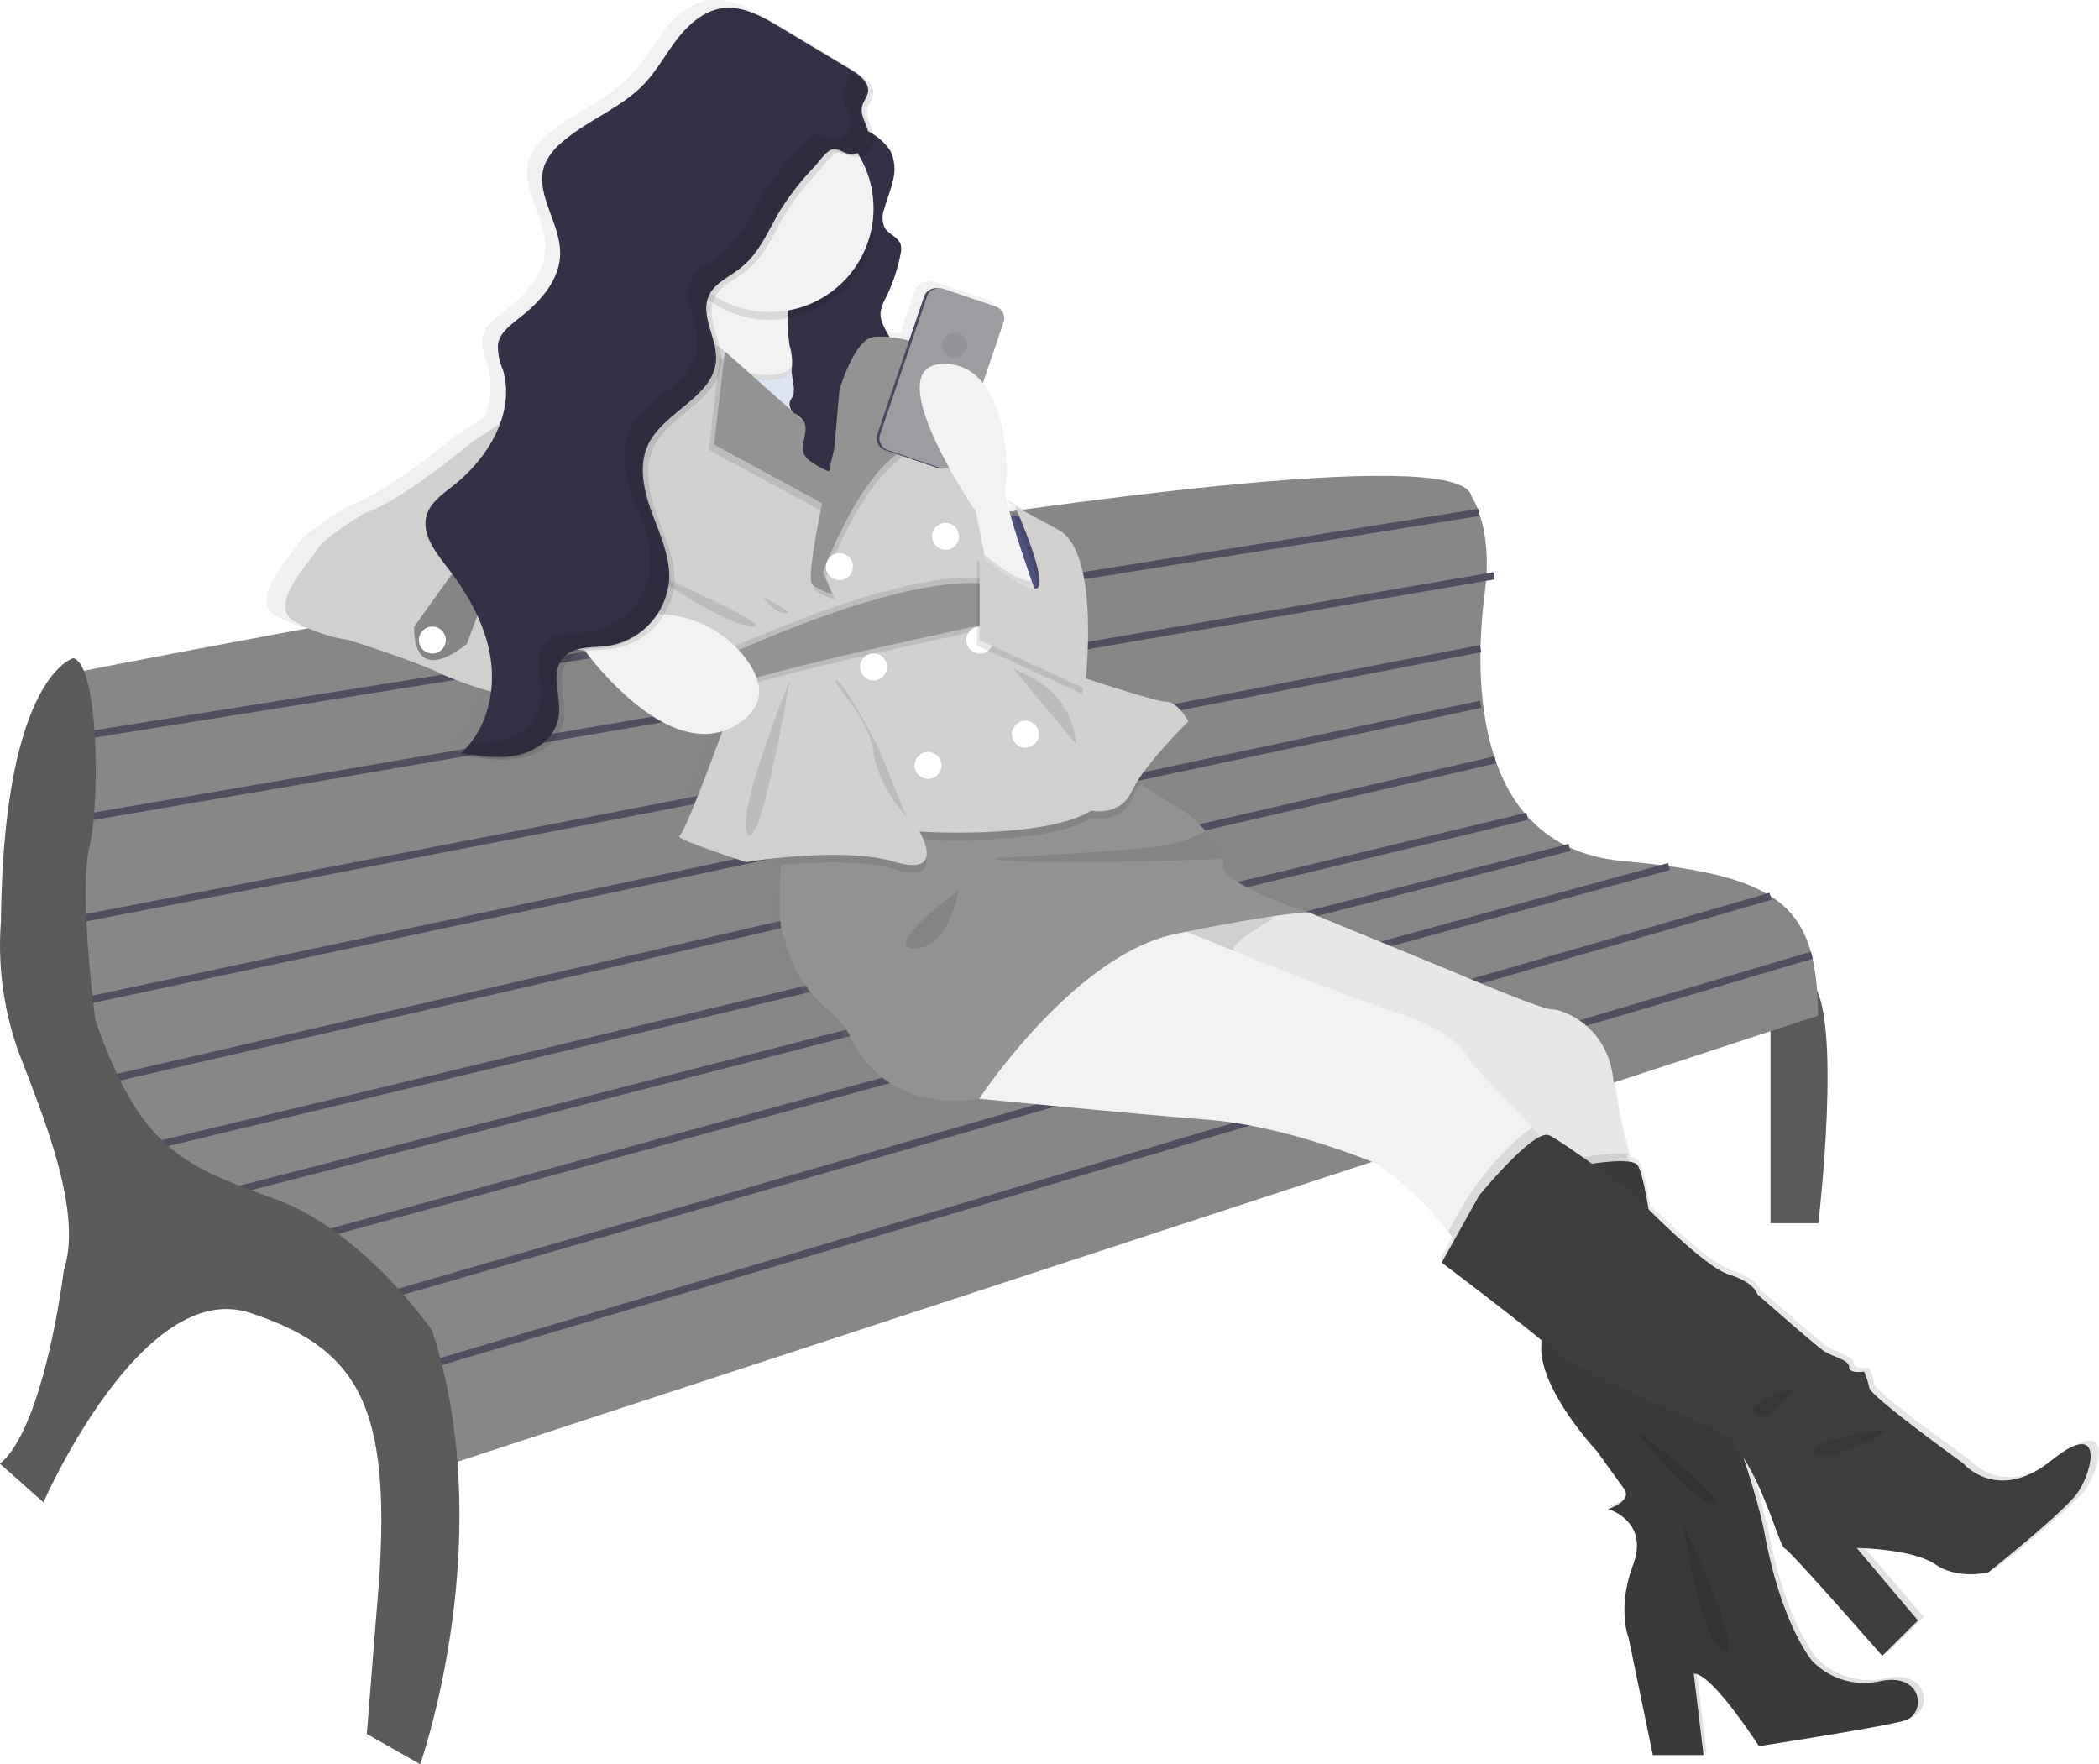 <svg xmlns="http://www.w3.org/2000/svg" xmlns:xlink="http://www.w3.org/1999/xlink" viewBox="0 0 289.74 243.52"><defs><style>.cls-1{fill:#5b5b5b;}.cls-2{fill:#878787;}.cls-3{fill:#504f60;}.cls-4{fill:url(#linear-gradient);}.cls-5{fill:#575989;}.cls-6,.cls-9{isolation:isolate;}.cls-6{opacity:0.1;}.cls-7{fill:#353045;}.cls-8{fill:#f2f2f2;}.cls-9{opacity:0.05;}.cls-10{fill:#3d3d3d;}.cls-11{fill:#939393;}.cls-12{fill:#dce6f2;}.cls-13{fill:#d2cfcf;}.cls-14{fill:#feffff;}.cls-15{fill:#464a5f;}.cls-16{fill:#9c9ca1;}.cls-17{fill:#939498;}</style><linearGradient id="linear-gradient" x1="231.52" y1="374.55" x2="231.52" y2="616.49" gradientTransform="matrix(1, 0, 0, -1, -68.28, 616.49)" gradientUnits="userSpaceOnUse"><stop offset="0" stop-color="gray" stop-opacity="0.25"/><stop offset="0.54" stop-color="gray" stop-opacity="0.12"/><stop offset="1" stop-color="gray" stop-opacity="0.1"/></linearGradient></defs><g id="Layer_2" data-name="Layer 2"><g id="Layer_1-2" data-name="Layer 1"><path class="cls-1" d="M244.4,139.52v29.33H251s3.39-28.66-.89-33.25S244.4,139.52,244.4,139.52Z"/><path class="cls-2" d="M8.47,93.19s192-38,194.66-24.67c0,0,3,4.33,1.84,13.17s-3,35.16,19,37.16,26.83,6.17,27,21.34L62.47,202,40.3,175s-20-9.83-20.5-9.83S8.47,141,8.47,141l-1.84-21.5,2.84-18.83Z"/><rect class="cls-3" x="10.41" y="85.62" width="194.97" height="1" transform="translate(-12.26 18.14) rotate(-9.09)"/><rect class="cls-3" x="8.73" y="95.62" width="197.84" height="1" transform="matrix(0.99, -0.17, 0.17, 0.99, -14.61, 19.44)"/><rect class="cls-3" x="7.66" y="107.85" width="198.5" height="1" transform="translate(-18.58 22.2) rotate(-10.92)"/><rect class="cls-3" x="7.96" y="117.35" width="198.58" height="1" transform="translate(-22.16 24.88) rotate(-12)"/><rect class="cls-3" x="11.62" y="126.55" width="197.32" height="1" transform="translate(-25.72 28.01) rotate(-12.98)"/><rect class="cls-3" x="16.92" y="135.1" width="196.62" height="1" transform="translate(-28.46 30.63) rotate(-13.49)"/><rect class="cls-3" x="28.79" y="140.25" width="190.86" height="1" transform="translate(-31.13 35.36) rotate(-14.42)"/><rect class="cls-3" x="38.17" y="144.88" width="195.68" height="1" transform="translate(-33.51 41) rotate(-15.28)"/><rect class="cls-3" x="48.37" y="150.94" width="199.95" height="1" transform="translate(-36.18 47.08) rotate(-16.1)"/><rect class="cls-3" x="53.82" y="159.84" width="200.4" height="1" transform="translate(-39.21 50.37) rotate(-16.51)"/><path class="cls-1" d="M10.13,90.85s-9.66,2.5-10,36.34a43.49,43.49,0,0,0,2.5,18.19c3.5,9.14,8.84,22,6.17,30,0,0-2.6,21.5-8.8,26.67l6,5.33s13.58-31.06,28.5-26.16S54,194,52.3,218.52l-1.67,20.83L58,243.52s11-31,1.66-59.83c0,0-9.33-13.67-21.66-18.17s-18.6-6.59-24.84-24.77c0,0-2.33-17.48-.83-23.77S13.63,91.85,10.13,90.85Z"/><path class="cls-4" d="M284.31,201.06c-7.63,6.09-12.41.46-12.41.46s-12.87-9.18-13.15-10.45a12,12,0,0,0-.74-2.27s-2.11.36-2.11-.64-2.21-1.36-3.49-2.18-9.38-7.9-9.38-7.9-.28-1.54-4-2.72c-2.61-.83-8.17-6-11.24-9-.19-1.22-.82-4.92-1.5-6.05a1.65,1.65,0,0,0-1.21-.53c-.09-.34-.2-.71-.3-1.13a75.11,75.11,0,0,1-2-10.42c-.82-7.27-7-9.54-8.55-9.54s-14-5.27-14-5.27l-20.13-8.17s-12.42-3.9-12-6.54a2.21,2.21,0,0,0,0-.85,9.66,9.66,0,0,0-2.41-3.87,27.15,27.15,0,0,0-2.44-2.36l-6.69-4.15-.51-.32a57.79,57.79,0,0,1,7.2-8.34s-1.47-2.73-3.12-2.73c-1.11,0-7.26-1.93-11.25-3.22.41-4.41,1.22-17.85-3.83-20.57L139.05,69s.21.46.53,1.21l-.9-.49s.11.23.27.62a5,5,0,0,0-.56-.06,11.65,11.65,0,0,1-.72-4c.41-1.26.47-9.9-3.15-14.35l2.9-8.44a1.65,1.65,0,0,0-1-2.1h0l-7.53-2.53a2.27,2.27,0,0,0-2.54,1l-2.13,6.21c-.9-.2-1.81-.36-2.73-.47-.64-1.15-1.4-2.25-1.29-3.52a6.27,6.27,0,0,1,.77-2.09,23.59,23.59,0,0,0,2-6,2.6,2.6,0,0,0,0-1.27c-.31-1-1.65-1.38-2.22-2.29a3.25,3.25,0,0,1-.1-2.56c.37-1.34.94-2.63,1.24-4a5.84,5.84,0,0,0-.34-4.07,6.38,6.38,0,0,0-2.4-2.27c-.26-1.2-1.13-2.34-.85-3.53.17-.72.73-1.31.84-2,.18-1.31-1.13-2.31-2.28-3L106.67,3c-.91-.54-1.86-1.08-2.83-1.54A10.14,10.14,0,0,0,98,0c-2.59.32-4.73,2.17-6.34,4.22S88.83,8.59,87,10.47C83.76,13.9,79,15.55,75.43,18.7a7.89,7.89,0,0,0-2.31,3.05c-1.5,3.95,2.18,8,2.16,12.27,0,3.7-2.86,6.77-5.81,9.06-1.25,1-2.66,2-2.91,3.6a8.3,8.3,0,0,0,.7,3.54,11.55,11.55,0,0,1-.35,7.3c-2.32,1.54-4,2.58-4,2.58s-9.56,8-14.89,9.81a1,1,0,0,0-.55.32C46,71.13,42,73.66,41.23,75c-.92,1.64-7.17,7.81-3.12,10a22.59,22.59,0,0,0,7.54,2.55S55,90.43,58.7,92.25a40.53,40.53,0,0,0,7,2.41,14.1,14.1,0,0,1-2.8,7.08h-.1a11.17,11.17,0,0,1-1.54,1.68l1,.16-.06.07c2.66.42,5.4.85,8,.24s5.14-2.48,5.62-5.11c.52-2.82-1.25-6.21.67-8.36a4.16,4.16,0,0,1,2.41-1.23c1.27,1.68,10.63,13.6,19.13,11-1.93,5.17-5.38,14.17-6,14.43-.92.37,9.38,3.64,9.38,3.64s2-.33,4.93-.61c0,.35-.05.71-.07,1.1-.19,3.56-.33,8.36.29,9.68a7.43,7.43,0,0,1,.37,1,17.74,17.74,0,0,0,5.54,8.93l.89.76a12,12,0,0,1,2.9,3.81,14.83,14.83,0,0,0,8.73,7.54A19.35,19.35,0,0,0,134,151s20.67,2,32.07,2.9,23.81,6.18,23.81,6.18a52.67,52.67,0,0,1,9.8,9.3c.31.39.6.79.88,1.2l-1.76,3.12s8.4,6.13,14.06,10.71a7.64,7.64,0,0,1,0,.83c-.27,6.08,7.82,14.62,7.82,14.62s2.48,3.45,3.77,5.18-2.21,2.81-2.21,2.81,5.79,1.64,3.5,7.72-.65,10.09-.65,10.09l3.4,16.25h7.08l-1.38-11.26c2.49-.18,9.1,10,9.1,10s17.29-2.63,20.41-3.54,2.58-6.72-3.4-5.45a10.27,10.27,0,0,1-9.56-2.81s-4.23-4.91-6.62-17.44a90.36,90.36,0,0,0-3.07-10.87c3.28,5,5.09,12.29,5.83,12.68,1,.55,13.7,14.9,13.7,14.9l5-4.91-8.59-10s7.82.09,11,2.27,7.44,1.09,7.44,1.09,9.75-7.72,12.14-10.62S291.94,195,284.31,201.06Z"/><path class="cls-5" d="M141.41,71.51s-4.17-1.27-4,.9-2.17,4.17-2.17,4.17l3.8,10,8.52-3.08L144.85,75Z"/><path class="cls-6" d="M141.41,71.51s-4.17-1.27-4,.9-2.17,4.17-2.17,4.17l3.8,10,8.52-3.08L144.85,75Z"/><path class="cls-7" d="M119.56,18a8,8,0,0,1,3.36,2.85,5.92,5.92,0,0,1,.34,4.06c-.3,1.35-.86,2.64-1.22,4a3.27,3.27,0,0,0,.09,2.55c.56.91,1.88,1.26,2.19,2.28a2.6,2.6,0,0,1,0,1.27,23.9,23.9,0,0,1-2,6,6.43,6.43,0,0,0-.76,2.08c-.18,2,1.87,3.64,2,5.66a6.4,6.4,0,0,1-.82,3.14,6.72,6.72,0,0,1-2,2.94,5.16,5.16,0,0,1-4.32.38c-1.44-.4-2.79-1.11-4.24-1.48a17.07,17.07,0,0,1-4-1c-2.07-1.09-2.93-3.56-3.54-5.81a9.27,9.27,0,0,1-.39-4.64,15.67,15.67,0,0,1,1.25-2.77,22,22,0,0,1,1.68-3.41c.7-1,1.74-1.78,2-2.95.34-1.35-.4-2.7-1-4a26.87,26.87,0,0,1-1.4-3.37,6,6,0,0,1-.42-2.93c.36-2,2.47-3.29,4.48-3.83,1.48-.4,3-.58,4.46-1.11a6.54,6.54,0,0,1,1.9-.72A4.47,4.47,0,0,1,119.56,18Z"/><path class="cls-8" d="M225.44,162.25l-16.79,2.25h-.05s-16.75-20-17-20.1l-18.93-6.71L160,134l-1.72-8.24,16.84-.63,5.53.81,19.83,8.15s12.22,5.25,13.76,5.25,7.61,2.27,8.43,9.51a76.51,76.51,0,0,0,2,10.4C225.07,161.11,225.44,162.25,225.44,162.25Z"/><path class="cls-9" d="M225.44,162.25l-16.79,2.25h-.05s-16.75-20-17-20.1l-18.93-6.71L160,134l-1.72-8.24,16.84-.63,5.53.81,19.83,8.15s12.22,5.25,13.76,5.25,7.61,2.27,8.43,9.51a76.51,76.51,0,0,0,2,10.4C225.07,161.11,225.44,162.25,225.44,162.25Z"/><path class="cls-6" d="M174.82,125.57l.82,1.36s-5.81,3.12-5.35,4.32l-8.42-3.42Z"/><path class="cls-6" d="M225.44,162.25l-16.79,2.25c-1.08-3.87-2-6.69-2-6.69l11.59,2a29.54,29.54,0,0,1,6.3-.56C225.07,161.11,225.44,162.25,225.44,162.25Z"/><path class="cls-10" d="M218.29,160.89s7-1.36,7.79,0,1.54,6.43,1.54,6.43,13.67,32.05,16,44.55,6.52,17.39,6.52,17.39a10,10,0,0,0,9.41,2.8c5.89-1.26,6.43,4.53,3.35,5.44s-20.1,3.53-20.1,3.53-6.52-10.14-9-10l1.35,11.23h-7l-3.35-16.21s-1.63-4,.63-10.05-3.44-7.7-3.44-7.7,3.44-1.09,2.18-2.81-3.72-5.16-3.72-5.16-8-8.51-7.69-14.58-6.16-26.9-6.16-26.9Z"/><path class="cls-9" d="M218.29,160.89s7-1.36,7.79,0,1.54,6.43,1.54,6.43,13.67,32.05,16,44.55,6.52,17.39,6.52,17.39a10,10,0,0,0,9.41,2.8c5.89-1.26,6.43,4.53,3.35,5.44s-20.1,3.53-20.1,3.53-6.52-10.14-9-10l1.35,11.23h-7l-3.35-16.21s-1.63-4,.63-10.05-3.44-7.7-3.44-7.7,3.44-1.09,2.18-2.81-3.72-5.16-3.72-5.16-8-8.51-7.69-14.58-6.16-26.9-6.16-26.9Z"/><path class="cls-6" d="M232.33,210.33s2.44,16.39,5.61,17.57S232.33,210.33,232.33,210.33Z"/><path class="cls-6" d="M225.72,197.38c.27.27,7.78,10.05,10.77,10.14S225.72,197.38,225.72,197.38Z"/><path class="cls-8" d="M213.85,158.17S205.61,179.63,201.9,173a25.53,25.53,0,0,0-2-3,52,52,0,0,0-9.65-9.27s-12.23-5.26-23.46-6.16-31.59-2.9-31.59-2.9l-2.64-2.26c-.27-14.67,29.34-21.56,29.34-21.56s22.64,9.33,31.15,12,10,6.79,10,6.79l8.49,9Z"/><path class="cls-6" d="M213.85,158.17S205.61,179.63,201.9,173a25.53,25.53,0,0,0-2-3l1.36-2.42a40.55,40.55,0,0,1,7.28-9.5,18,18,0,0,1,3-2.4Z"/><path class="cls-10" d="M204.16,165.05s7.61-9.32,9.69-8.33,11.59,8.06,11.59,8.06,9.53,10,13.19,11.14,3.93,2.72,3.93,2.72,8,7.06,9.24,7.87,3.44,1.18,3.44,2.18,2.08.63,2.08.63a12,12,0,0,1,.72,2.27C258.32,192.85,271,202,271,202s4.71,5.61,12.23-.45,5.61,2,3.26,4.89-12,10.59-12,10.59-4.16,1.09-7.33-1.08-10.87-2.27-10.87-2.27l8.46,10-4.93,4.89s-12.49-14.31-13.48-14.85-4-14-10-16.75c0,0-17-6.52-22.55-11.14S199,174.29,199,174.29Z"/><path class="cls-6" d="M260.67,197.38c-.54-.27-12.59,1.9-10.05,3.22S260.67,197.38,260.67,197.38Z"/><path class="cls-6" d="M247.63,191.59c-.54.36-7,1.9-5.34,3.62S247.63,191.59,247.63,191.59Z"/><path class="cls-11" d="M180.62,125.93s-4.35.09-18.38,3-27.07,22.73-27.07,22.73a18.9,18.9,0,0,1-8.93-.54,14.75,14.75,0,0,1-8.6-7.52,12,12,0,0,0-2.86-3.8l-.88-.75a17.88,17.88,0,0,1-5.45-8.91,7.43,7.43,0,0,0-.37-1c-.6-1.32-.47-6.09-.28-9.65.13-2.31.28-4.11.28-4.11l46.73-8.79,2.65,1.67,6.59,4.13a25.35,25.35,0,0,1,2.39,2.36,9.56,9.56,0,0,1,2.38,3.86,2.38,2.38,0,0,1,0,.84C168.39,122,180.62,125.93,180.62,125.93Z"/><path class="cls-8" d="M110.44,37.28s-4.53,6.34,1.08,17.93-23.72-6.7-23.72-6.7,11-16.67,9.42-19.74S110.44,37.28,110.44,37.28Z"/><circle class="cls-6" cx="106.27" cy="29.85" r="14.31"/><circle class="cls-8" cx="106.27" cy="28.77" r="14.31"/><path class="cls-6" d="M108.81,47.18s4.71,7.49-9.69,3.32,11.32,28.43,11.32,28.43l10.14-10.5L116.6,50Z"/><path class="cls-12" d="M108.81,47.9s4.71,7.49-9.69,3.32,11.32,28.44,11.32,28.44l10.14-10.51-4-18.47Z"/><path class="cls-6" d="M157.46,108.22a13.09,13.09,0,0,0-1.2,2c-1.63,3.62-5.62,2.71-5.62,2.71-6.52,4-23.72,2.9-23.72,2.9s3.8,6.34-3.44,4.17c-4.45-1.34-11.17-1-15.68-.6.13-2.31.28-4.11.28-4.11l46.73-8.79Z"/><path class="cls-13" d="M164.05,99.58s-6.16,6-7.79,9.6-5.62,2.72-5.62,2.72c-6.52,4-23.72,2.89-23.72,2.89s3.8,6.34-3.44,4.17S103,119,103,119s-10.14-3.26-9.23-3.62S101,97.41,101,97.41a7.55,7.55,0,0,0,.51-3,6.22,6.22,0,0,0-1.46-3.82,9,9,0,0,0-3.4-2.41C89.61,85.09,77.11,77.3,77.11,77.3s-31.87-4.7-26.62-6.52S65.16,61,65.16,61,80,51.59,82.91,47.6s8.87-5.25,8.87-5.25l8.29,6.16,15.08,13.4h0l.72-8.14s1.63-5.43,3.8-6.88,10.26,1.41,10.84,1.62h0s8.33,24.09,8,28.43a10.42,10.42,0,0,0,1.21,4.54c.51,1.13,1.15,2.33,1.82,3.49a87.41,87.41,0,0,0,4.94,7.55s12.86,4.34,14.49,4.34S164.05,99.58,164.05,99.58Z"/><polygon class="cls-6" points="115.15 63.45 113.52 70.6 97.85 62.09 99.35 49.23 114.42 62.63 114.42 62.63 115.15 63.45"/><polygon class="cls-11" points="115.87 62.73 114.24 69.88 98.57 61.37 100.07 48.51 115.15 61.91 115.15 61.9 115.87 62.73"/><path class="cls-6" d="M141.54,85.7c-5.94,1.23-32.46,6.8-40,9.42a6.22,6.22,0,0,0-1.46-3.82c7.51-3.44,30.6-13.3,39.65-9.1C140.23,83.34,140.87,84.53,141.54,85.7Z"/><path class="cls-6" d="M141.54,84.25c-5.94,1.23-32.46,6.8-40,9.42a6.22,6.22,0,0,0-1.46-3.82c7.51-3.44,30.6-13.3,39.65-9.1C140.23,81.89,140.87,83.08,141.54,84.25Z"/><path class="cls-11" d="M141.54,85c-5.94,1.24-32.46,6.81-40,9.43a6.22,6.22,0,0,0-1.46-3.82c7.51-3.44,30.6-13.3,39.65-9.1C140.23,82.61,140.87,83.81,141.54,85Z"/><circle class="cls-14" cx="135.25" cy="88.35" r="1.86"/><circle class="cls-14" cx="141.54" cy="101.35" r="1.86"/><circle class="cls-14" cx="120.58" cy="92.06" r="1.86"/><circle class="cls-14" cx="128.1" cy="105.65" r="1.86"/><circle class="cls-14" cx="130.51" cy="74.04" r="1.86"/><path class="cls-6" d="M109,93.92s-7.61,18.7-5.8,21.24S109,93.92,109,93.92Z"/><path class="cls-6" d="M115.42,93.92c-1.07-.27,4.53,5,5.16,9.87s4.53,8.92,4.53,8.92l-3.89-9.51S116.69,94.24,115.42,93.92Z"/><path class="cls-6" d="M139.68,92.06c.55.82,8.07,2.27,8.88,10.69Z"/><path class="cls-6" d="M89.16,78.66c.9.82,11.14,7.7,14.76,7.84S89.16,78.66,89.16,78.66Z"/><path class="cls-6" d="M105.37,82.47s1.54,2.17,3.08,2.17S105.37,82.47,105.37,82.47Z"/><path class="cls-8" d="M73.49,82s8.33.55,10.87,1.54a40.91,40.91,0,0,0,7.69,1.29,15.62,15.62,0,0,1,10.65,5.75c2.37,3,3.57,6.73-1.14,9.53C92.15,105.74,80.73,89.8,80.73,89.8l-10-1.45Z"/><path class="cls-6" d="M168.82,118.57c-6.54.22-28.52.86-31.71-.06-.31-.09,19.42-1,24-1.9a18.4,18.4,0,0,0,5.29-1.9A9.56,9.56,0,0,1,168.82,118.57Z"/><path class="cls-6" d="M132.36,122.85s-10.87,8-6.12,8.06S132.36,122.85,132.36,122.85Z"/><path class="cls-13" d="M77.48,81.25c-3.27-.23-6.89,14.89-6.89,14.89A50,50,0,0,1,61,93.06c-3.62-1.81-12.86-4.71-12.86-4.71a22,22,0,0,1-7.42-2.53c-4-2.18,2.17-8.33,3.08-10s6.7-5.08,6.7-5.08l4.53-.9L75.48,73.5,62.26,76.58l1.65.51,4.43,1.36Z"/><path class="cls-11" d="M68.34,78.45,64.43,88.9c-7.87,6.15-7.24-2.41-7.24-2.41l6.72-9.4Z"/><path class="cls-6" d="M68.34,78.45,64.43,88.9c-7.87,6.15-7.24-2.41-7.24-2.41l6.72-9.4Z"/><circle class="cls-14" cx="59.68" cy="88.35" r="1.86"/><path class="cls-6" d="M118.52,21.63a2.56,2.56,0,0,0,2.1-2.47c0-1.41-1.22-2.71-.9-4.09.16-.72.72-1.31.82-2,.19-1.31-1.11-2.3-2.24-3L108.24,4c-2.39-1.43-5-2.92-7.79-2.57-2.56.32-4.67,2.17-6.24,4.2S91.4,10,89.63,11.89C86.4,15.31,81.7,17,78.2,20.09a7.93,7.93,0,0,0-2.28,3c-1.47,3.95,2.15,8,2.13,12.24,0,3.69-2.82,6.75-5.72,9-1.24,1-2.62,2-2.87,3.59a8.24,8.24,0,0,0,.69,3.53c1.74,5.92-2,12.19-6.89,16-1.45,1.13-3.09,2.27-3.62,4-.78,2.58,1.16,5.1,2.81,7.23,2.9,3.73,5.33,8,6,12.66s-.56,9.82-4.08,13c2.62.42,5.32.84,7.91.24s5.07-2.48,5.54-5.1c.5-2.81-1.24-6.19.66-8.33,1.44-1.63,4-1.32,6.15-1.61A10.06,10.06,0,0,0,93.1,80.4c.14-3.19-1.27-6.21-2.38-9.21s-1.89-6.41-.56-9.32c2.13-4.68,9.11-6.63,9.41-11.77.18-3-2.22-6.09-1-8.85.83-1.86,3-2.68,4.54-3.94,2.49-2,3.7-5.13,5.34-7.86a37.26,37.26,0,0,1,4.71-6c.57-.62,1.65-2.22,2.5-2.41S117.44,21.8,118.52,21.63Z"/><path class="cls-7" d="M117.79,21.27a2.57,2.57,0,0,0,2.11-2.47c0-1.42-1.22-2.72-.9-4.1.16-.71.72-1.3.82-2,.18-1.31-1.11-2.3-2.25-3l-10-6c-2.4-1.43-5-2.92-7.8-2.57-2.55.32-4.66,2.17-6.24,4.2s-2.81,4.34-4.57,6.22C85.68,15,81,16.6,77.47,19.73a8.13,8.13,0,0,0-2.28,3c-1.47,3.95,2.16,8,2.13,12.23,0,3.7-2.82,6.76-5.72,9-1.23,1-2.62,2-2.87,3.59a8.21,8.21,0,0,0,.7,3.52c1.73,5.93-2.05,12.2-6.9,16-1.44,1.13-3.08,2.27-3.62,4-.78,2.58,1.16,5.1,2.82,7.23,2.89,3.73,5.32,8,6,12.65s-.57,9.82-4.09,13c2.63.43,5.33.85,7.92.25s5.06-2.48,5.53-5.1c.51-2.81-1.23-6.19.66-8.33,1.44-1.63,4-1.33,6.15-1.61A10.06,10.06,0,0,0,92.38,80c.14-3.19-1.28-6.21-2.38-9.21s-1.9-6.41-.57-9.32c2.14-4.68,9.11-6.63,9.41-11.77.18-3-2.21-6.09-1-8.85.83-1.86,3-2.68,4.54-4,2.5-2,3.7-5.12,5.35-7.86a37.7,37.7,0,0,1,4.71-6c.57-.61,1.64-2.21,2.5-2.4S116.71,21.43,117.79,21.27Z"/><path class="cls-7" d="M108.75,45.64c.44,1.13.08,1.31.33,2.32a7.72,7.72,0,0,1,.21,2.87c-.13,1.36.72,3,0,4.13a2.65,2.65,0,0,0-.27.53,1.57,1.57,0,0,0,.68,1.59A3.88,3.88,0,0,1,111,58.25c.67,1.29-.61,3.12,0,4.46a2.65,2.65,0,0,0,.92,1,11.53,11.53,0,0,0,2.93,1.53c.68-1.07-.08-2.64.51-3.77a5,5,0,0,1,1.23-1.25,6.67,6.67,0,0,0,1.74-3.74c.25-1.39.29-2.81.57-4.2.45-2.28,1.52-4.41,1.76-6.71a1,1,0,0,0-.07-.62.73.73,0,0,0-.62-.27c-2.11-.18-4.42.38-6.44,0S110.39,43.89,108.75,45.64Z"/><path class="cls-6" d="M130.87,49.22c-.63,2.92-2.73,11-7.21,14.59C118.13,68.25,114,79.75,114,79.75l1.27,3a9.14,9.14,0,0,1-2.72-1.27c-1.27-.91,3-18.84,3-18.84l.72-8.15s1.63-5.43,3.81-6.88S130.29,49,130.87,49.22Z"/><path class="cls-11" d="M130.51,48.5c-.63,2.91-2.73,11-7.21,14.59C117.77,67.52,113.61,79,113.61,79l1.26,3a9.06,9.06,0,0,1-2.71-1.26c-1.27-.91,3-18.84,3-18.84l.72-8.15s1.63-5.43,3.8-6.88S129.93,48.29,130.51,48.5Z"/><rect class="cls-15" x="117.83" y="46.65" width="23.55" height="11.15" rx="1.7" transform="translate(38.46 158.13) rotate(-71.23)"/><rect class="cls-16" x="118.23" y="46.65" width="23.55" height="11.15" rx="1.7" transform="translate(38.73 158.51) rotate(-71.23)"/><circle class="cls-17" cx="131.75" cy="47.65" r="1.75"/><path class="cls-8" d="M143.39,82.92v.63l-6.78-3.48-.7-3.43-1.2-6S120.94,50.5,130.1,50.23s9.22,15.21,8.68,16.93c-.39,1.23,2.15,8.78,3.62,13C143,81.79,143.39,82.92,143.39,82.92Z"/><path class="cls-6" d="M149.38,95.78s2.35-18.66-3.63-21.92l-6-3.26s4.89,11,2.9,11.37-7.79-4.67-7.79-4.67V89.08Z"/><path class="cls-6" d="M143.39,82.92v.63l-6.78-3.48-.7-3.43c1.85,1.47,5,3.8,6.4,3.52l.09,0C143,81.79,143.39,82.92,143.39,82.92Z"/><path class="cls-13" d="M149.74,95.05s2.35-18.65-3.62-21.91l-6-3.26s4.89,11,2.9,11.36-7.79-4.66-7.79-4.66V88.35Z"/><circle class="cls-14" cx="115.87" cy="78.21" r="1.86"/><path class="cls-6" d="M118.79,14.84c.16-.72.72-1.3.82-2,.18-1.31-1.11-2.3-2.25-3l-.23-.14a1.82,1.82,0,0,1,.13,1c-.11.72-.66,1.31-.83,2-.32,1.38.89,2.68.9,4.09a2.56,2.56,0,0,1-2.1,2.47c-1.08.17-1.85-.85-2.84-.63s-1.93,1.8-2.5,2.41a36.65,36.65,0,0,0-4.7,6c-1.65,2.73-2.86,5.87-5.35,7.86-1.59,1.26-3.71,2.09-4.54,3.94-1.23,2.76,1.16,5.84,1,8.85C96,52.84,89,54.79,86.87,59.47c-1.33,2.91-.54,6.32.57,9.32s2.51,6,2.37,9.21a10,10,0,0,1-8.44,9.22c-2.16.29-4.71,0-6.15,1.61-1.89,2.14-.15,5.52-.66,8.34-.47,2.61-3,4.49-5.54,5.09a13.67,13.67,0,0,1-4,.26,12,12,0,0,1-1.52,1.67c2.63.43,5.33.85,7.92.25s5.06-2.49,5.53-5.1c.51-2.82-1.23-6.19.66-8.34,1.45-1.63,4-1.32,6.15-1.61a10,10,0,0,0,8.45-9.21C92.31,77,90.89,74,89.79,71s-1.9-6.42-.57-9.32C91.36,57,98.33,55,98.63,49.88c.18-3-2.21-6.1-1-8.86.83-1.85,3-2.67,4.54-3.94,2.5-2,3.7-5.13,5.35-7.86a37.7,37.7,0,0,1,4.71-6c.57-.61,1.64-2.21,2.5-2.4s1.76.79,2.83.63a2.58,2.58,0,0,0,2.11-2.47C119.67,17.52,118.47,16.22,118.79,14.84Z"/></g></g></svg>